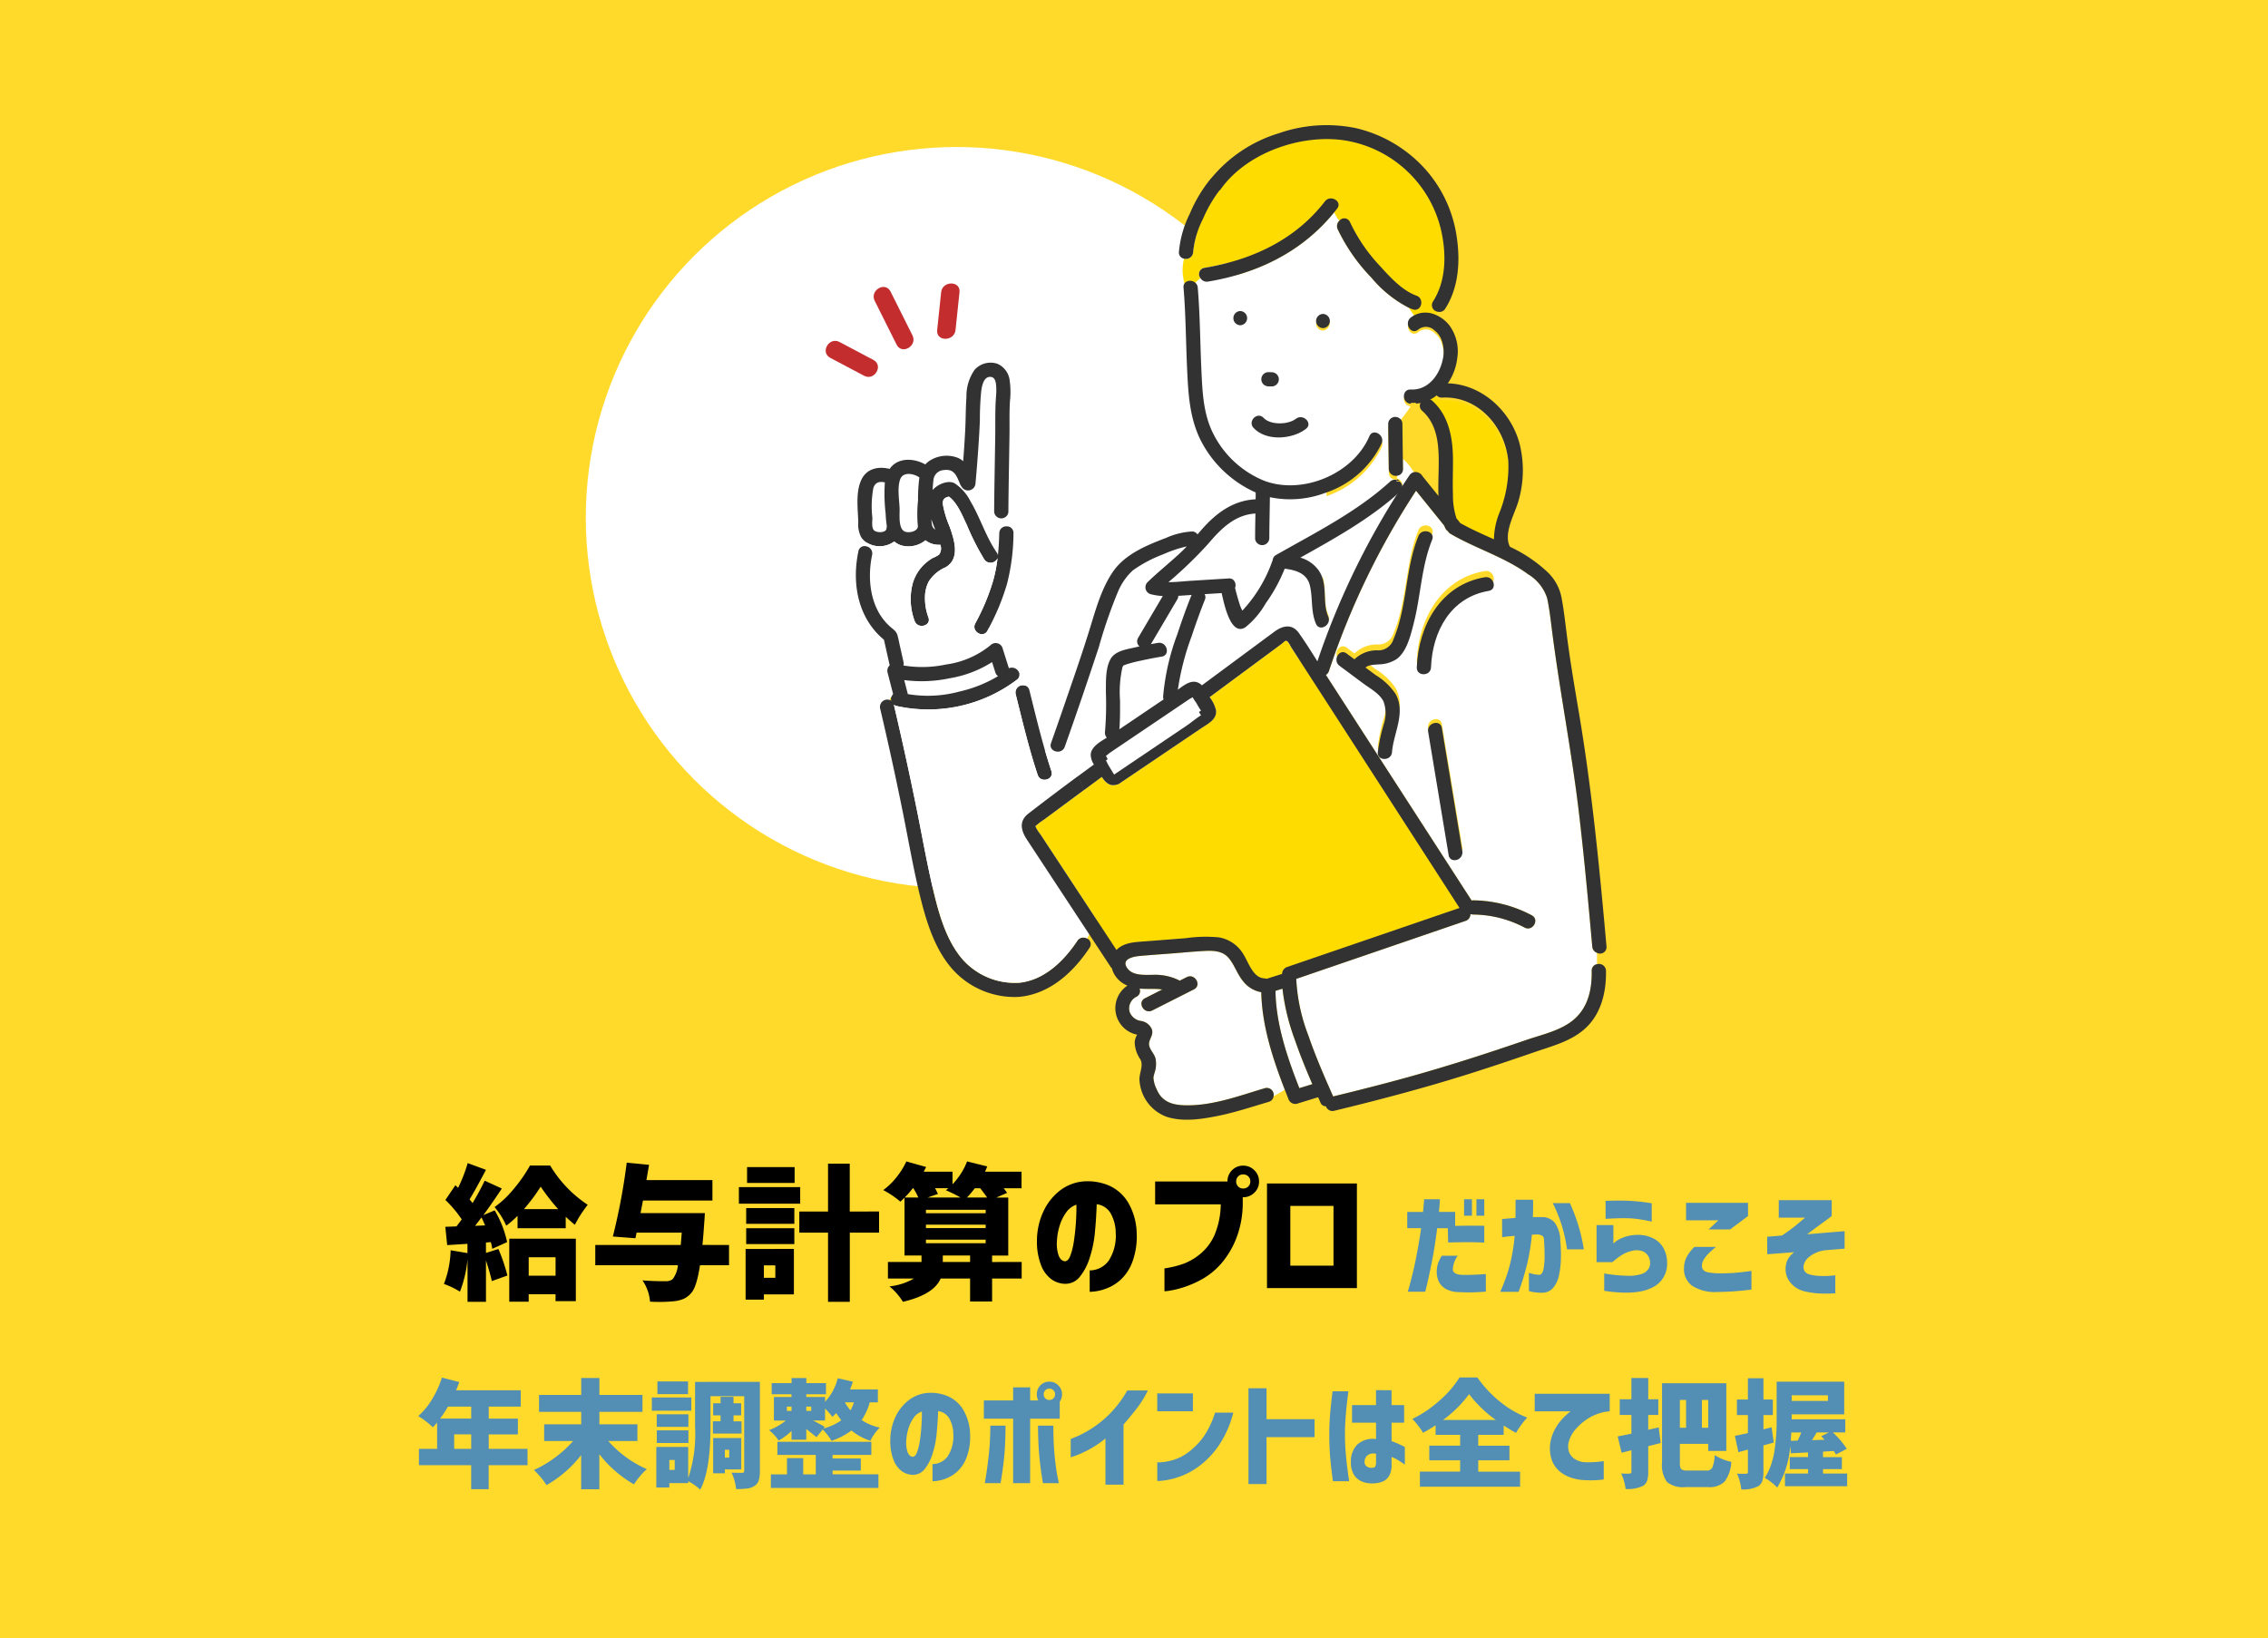 <svg xmlns="http://www.w3.org/2000/svg" width="310" height="224" viewBox="0 0 310 224">
  <g id="グループ_9389" data-name="グループ 9389" transform="translate(-4.5 -33.913)">
    <rect id="長方形_23155" data-name="長方形 23155" width="310" height="224" transform="translate(4.5 33.913)" fill="#ffda2b"/>
    <ellipse id="楕円形_11" data-name="楕円形 11" cx="50.673" cy="50.673" rx="50.673" ry="50.673" transform="translate(84.568 54.012)" fill="#fff"/>
    <g id="グループ_53" data-name="グループ 53" transform="translate(121.481 51.012)">
      <g id="グループ_51" data-name="グループ 51" transform="translate(0 21.655)">
        <path id="パス_448" data-name="パス 448" d="M310.475,590.03a.925.925,0,0,0,.449.658c-.18-.457-.367-.929-.528-1.4A4.757,4.757,0,0,0,310.475,590.03Z" transform="translate(-300.067 -557.033)" fill="#fff"/>
        <path id="パス_449" data-name="パス 449" d="M274.041,538.909a21.481,21.481,0,0,1,.188-3.19c-.79-.549-2.245-.815-2.628.261-.412,1.157-.127,2.741-.079,3.956.032.8-.2,2.647.626,3.14.521.311,1.893.067,1.873-.7,0,0,0-.007,0-.011A16.835,16.835,0,0,1,274.041,538.909Z" transform="translate(-265.538 -509.203)" fill="#fff"/>
        <path id="パス_450" data-name="パス 450" d="M241.359,549.105a23.029,23.029,0,0,1-.108-4.278c-.7-.151-1.316-.062-1.577.793a13.658,13.658,0,0,0-.133,4.031c.01.524-.165,1.482.314,1.8.409.275,1.6.3,1.628-.37a1.062,1.062,0,0,1,.041-.254A14.2,14.2,0,0,1,241.359,549.105Z" transform="translate(-237.285 -517.635)" fill="#fff"/>
        <path id="パス_451" data-name="パス 451" d="M320.215,438.3c.025-3.382.094-6.764.147-10.146.024-1.568-.015-3.146.054-4.712.029-.652.116-1.3.091-1.952-.021-.555-.043-1.5-.733-1.573-1-.109-1.223,1.241-1.327,1.96a38.531,38.531,0,0,0-.181,3.956c-.053,1.32-.133,2.639-.225,3.957q-.165,2.364-.38,4.724a1.015,1.015,0,0,1-1.9.4.977.977,0,0,1-.167-.265c-.486-1.114-.766-2.2-2.246-1.994a1.492,1.492,0,0,0-1.434,1.414c-.056.435-.087.875-.107,1.316.66-.78,2.092-1.4,2.992-.931a6.321,6.321,0,0,1,2.163,2.443c1.354,2.248,2.109,4.856,3.6,7.015a.935.935,0,0,1,.164.4c.109-1,.166-2.012.19-3.026a.946.946,0,0,1,1.015-.937c-.039-.438-.082-.874-.122-1.311A.978.978,0,0,1,320.215,438.3Z" transform="translate(-301.315 -407.141)" fill="#fff"/>
        <path id="パス_452" data-name="パス 452" d="M260.98,799.765a1.126,1.126,0,0,0-.3.492.832.832,0,0,1,.252.124A1.1,1.1,0,0,1,260.98,799.765Z" transform="translate(-256.066 -743.308)" fill="#ffdc00"/>
        <path id="パス_453" data-name="パス 453" d="M278.557,763.355a16.485,16.485,0,0,0,7.044-.346,18.012,18.012,0,0,0,5.286-2.107.944.944,0,0,1-.371-.514l-.443-1.407a15.542,15.542,0,0,1-5.771,2.205,18.549,18.549,0,0,1-6.239.253Z" transform="translate(-271.452 -707.213)" fill="#fff"/>
        <g id="グループ_9318" data-name="グループ 9318" transform="translate(-4.123 0)">
          <path id="パス_454" data-name="パス 454" d="M325.691,315.193q.272-2.584.544-5.168c.169-1.6-2.341-1.591-2.508,0l-.544,5.168C323.014,316.8,325.524,316.784,325.691,315.193Z" transform="translate(-307.944 -308.826)" fill="#c42d2d"/>
          <path id="パス_455" data-name="パス 455" d="M267.9,319.9c.722,1.444,2.886.175,2.166-1.266l-2.992-5.985c-.722-1.444-2.886-.175-2.166,1.266Z" transform="translate(-258.207 -311.538)" fill="#c42d2d"/>
          <path id="パス_456" data-name="パス 456" d="M221.2,364.008l4.624,2.448c1.426.755,2.695-1.409,1.266-2.166l-4.624-2.448C221.04,361.087,219.771,363.251,221.2,364.008Z" transform="translate(-220.573 -353.838)" fill="#c42d2d"/>
        </g>
        <path id="パス_457" data-name="パス 457" d="M243.806,426.323a.89.89,0,0,0-.928-.937c.071.79.129,1.586.129,2.411,0-.825-.058-1.621-.129-2.411a.946.946,0,0,0-1.015.937c-.024,1.014-.08,2.023-.19,3.026a.934.934,0,0,0-.164-.4c-1.495-2.159-2.25-4.767-3.6-7.015a6.321,6.321,0,0,0-2.163-2.443c-.9-.469-2.332.152-2.992.931.02-.441.05-.882.107-1.316a1.492,1.492,0,0,1,1.434-1.414c1.48-.21,1.76.88,2.246,1.994a.972.972,0,0,0,.167.265,1.015,1.015,0,0,0,1.9-.4q.219-2.359.38-4.724c.092-1.318.172-2.637.225-3.957a38.529,38.529,0,0,1,.181-3.956c.1-.719.324-2.069,1.327-1.96.69.075.712,1.018.733,1.573.025.655-.062,1.3-.091,1.952-.069,1.566-.03,3.144-.054,4.712-.052,3.382-.122,6.763-.147,10.146a.978.978,0,0,0,1.6.733c-.075-.817-.137-1.641-.137-2.5,0,.855.062,1.678.137,2.5a.9.9,0,0,0,.346-.733c.026-3.483.1-6.964.151-10.447.023-1.542-.034-3.1.066-4.643a11.3,11.3,0,0,0-.038-2.784,2.828,2.828,0,0,0-1.7-2.311,2.926,2.926,0,0,0-3.092.826,6.3,6.3,0,0,0-1.12,3.751c-.109,1.54-.09,3.091-.173,4.634q-.111,2.061-.274,4.12a2.506,2.506,0,0,0-.663-.438,4.274,4.274,0,0,0-3.81.3,2.918,2.918,0,0,0-.7.579c-1.554-.884-3.762-.994-4.867.592l-.009.015c-1.512-.377-3.124-.081-3.86,1.471-.81,1.706-.48,3.978-.428,5.825a3.791,3.791,0,0,0,.394,2.034,2.437,2.437,0,0,0,.757.742,4.953,4.953,0,0,1,.227-.776,4.953,4.953,0,0,0-.227.776,3.362,3.362,0,0,0,3.762-.153,2.709,2.709,0,0,0,1.274.61,3.685,3.685,0,0,0,3-.774,2.781,2.781,0,0,0,.444.294,3,3,0,0,0,1.583.318,1.412,1.412,0,0,1-.19,1.371,5.737,5.737,0,0,1-.909.473,6.829,6.829,0,0,0-.968.713,5.812,5.812,0,0,0-1.774,2.994,8.574,8.574,0,0,0,.334,4.889c.443,1.156,2.323.654,1.874-.517-.058-.15-.108-.3-.154-.458a7.494,7.494,0,0,1-.312-2.225,4.74,4.74,0,0,1,.509-2.2A5.01,5.01,0,0,1,234.49,431c2.1-1.186,1.2-3.851.563-5.636a13.253,13.253,0,0,1-.9-2.981c-.073-.722.266-.935.824-1.062,1.184.87,1.869,2.668,2.465,3.907a33.951,33.951,0,0,0,2.388,4.706,1.093,1.093,0,0,0,.132.157,1.053,1.053,0,0,0,1.663-.349,21.256,21.256,0,0,1-.569,2.959,29.862,29.862,0,0,1-2.48,5.956c-.578,1.107,1.1,2.09,1.678.981.063-.12.124-.242.187-.363a9.572,9.572,0,0,0-.35-1.18,9.572,9.572,0,0,1,.35,1.18,31.2,31.2,0,0,0,2.489-6.058A28.81,28.81,0,0,0,243.806,426.323Zm-17.349-.694c-.027.667-1.219.645-1.628.37-.479-.322-.3-1.28-.314-1.8a13.663,13.663,0,0,1,.133-4.031c.262-.854.875-.943,1.577-.793a23.034,23.034,0,0,0,.108,4.278,14.228,14.228,0,0,0,.166,1.726A1.061,1.061,0,0,0,226.457,425.629Zm4.3-3.744a16.837,16.837,0,0,0-.02,3.46s0,.007,0,.011c.02.762-1.353,1.006-1.873.7-.827-.493-.594-2.341-.626-3.14-.048-1.214-.333-2.8.079-3.956.383-1.076,1.838-.811,2.628-.261A21.487,21.487,0,0,0,230.761,421.885Zm1.906,3.291a4.755,4.755,0,0,1-.079-.745c.161.474.348.945.528,1.4A.925.925,0,0,1,232.667,425.176Z" transform="translate(-222.259 -392.178)" fill="#323232"/>
        <path id="パス_458" data-name="パス 458" d="M250,573.625a21.254,21.254,0,0,0,.569-2.959,1.053,1.053,0,0,1-1.663.349,1.094,1.094,0,0,1-.132-.157,33.944,33.944,0,0,1-2.388-4.706c-.6-1.239-1.282-3.037-2.465-3.907-.558.127-.9.34-.824,1.062a13.252,13.252,0,0,0,.9,2.981c.636,1.785,1.542,4.45-.563,5.636a5.01,5.01,0,0,0-2.277,1.94,4.739,4.739,0,0,0-.509,2.2,7.493,7.493,0,0,0,.312,2.225c.047.155.1.308.154.458.449,1.17-1.43,1.672-1.874.517a8.573,8.573,0,0,1-.334-4.889,5.812,5.812,0,0,1,1.774-2.994,6.839,6.839,0,0,1,.968-.713,5.743,5.743,0,0,0,.908-.473,1.412,1.412,0,0,0,.19-1.37,3,3,0,0,1-1.583-.318,2.778,2.778,0,0,1-.444-.294,3.685,3.685,0,0,1-3,.774,2.71,2.71,0,0,1-1.274-.61,3.362,3.362,0,0,1-3.762.153c-.037.167-.069.338-.1.511a1,1,0,0,1,.85,1.2c-.717,3.4-.235,7.478,2.541,9.86.453.388.785.588.938,1.156.117.434.2.883.3,1.321l.509,2.276a.992.992,0,0,1-.008.488,15.6,15.6,0,0,0,5.827-.136,12.167,12.167,0,0,0,6.1-2.656,1.032,1.032,0,0,1,.206-.151c-.175-.7-.283-1.444-.46-2.194-.062.121-.124.242-.187.363-.58,1.11-2.256.126-1.678-.981A29.861,29.861,0,0,0,250,573.625Z" transform="translate(-231.198 -533.102)" fill="#fff"/>
        <path id="パス_459" data-name="パス 459" d="M411.6,786.566a5.144,5.144,0,0,0,.5,2.005,5.144,5.144,0,0,1-.5-2.005,1,1,0,0,0-1.322,1.154c.926,3.69,1.8,7.428,3.01,11.038.394,1.18,2.271.674,1.874-.516-.315-.944-.607-1.9-.884-2.854-.326.606-.661,1.2-1.016,1.732.355-.533.69-1.127,1.016-1.732-.783-2.707-1.443-5.459-2.126-8.184A.862.862,0,0,0,411.6,786.566Z" transform="translate(-388.432 -731.579)" fill="#323232"/>
        <path id="パス_460" data-name="パス 460" d="M250.907,675.1c-1.806,2.72-4.448,5.345-7.851,5.735a9.521,9.521,0,0,1-8.3-3.763c-1.924-2.56-2.813-5.839-3.544-8.905-.845-3.539-1.468-7.131-2.189-10.7q-1.484-7.336-3.19-14.624l0-.006a1.009,1.009,0,0,0,.325.16,20.062,20.062,0,0,0,16.535-3.616.812.812,0,0,0,.3-.782,1.784,1.784,0,0,0-.643-.254,1.784,1.784,0,0,1,.643.254,1.056,1.056,0,0,0-1.439-.748l-.862-2.741a.983.983,0,0,0-1.418-.58,7.107,7.107,0,0,0,.356,1.094,7.107,7.107,0,0,1-.356-1.094,1.027,1.027,0,0,0-.206.151,12.166,12.166,0,0,1-6.1,2.656,15.6,15.6,0,0,1-5.827.136.993.993,0,0,0,.008-.488l-.509-2.276c-.1-.439-.179-.887-.3-1.322-.153-.568-.485-.768-.938-1.156-2.776-2.382-3.258-6.463-2.541-9.86a1,1,0,0,0-.85-1.2,10.623,10.623,0,0,1-.451,2.016,10.623,10.623,0,0,0,.451-2.016.84.84,0,0,0-1.023.682c-.935,4.43-.063,9.155,3.491,12.1l.783,3.5a1,1,0,0,0-.293.973l.76,2.948a1.05,1.05,0,0,0-.185.314,1.1,1.1,0,0,1,.485-.242.591.591,0,0,0-.535.858.829.829,0,0,0-.252-.124c-.068.2-.113.411-.185.626.072-.215.117-.43.185-.626a1.007,1.007,0,0,0-1.286,1.171q1.674,7.1,3.116,14.257c.8,3.965,1.474,7.972,2.468,11.9.828,3.265,1.924,6.686,4.134,9.3a11.4,11.4,0,0,0,9.253,3.975c4.2-.377,7.416-3.341,9.652-6.71a.86.86,0,0,0-.342-1.283q-.465.918-.948,1.829.483-.911.948-1.829A.981.981,0,0,0,250.907,675.1Zm-17.42-35.884a15.541,15.541,0,0,0,5.771-2.205l.443,1.407a.943.943,0,0,0,.371.514,18.018,18.018,0,0,1-5.286,2.108,16.489,16.489,0,0,1-7.044.346l-.494-1.917A18.546,18.546,0,0,0,233.488,639.217Z" transform="translate(-220.637 -585.244)" fill="#323232"/>
      </g>
      <g id="グループ_52" data-name="グループ 52" transform="translate(5.198 0)">
        <path id="パス_461" data-name="パス 461" d="M305.7,611.109a17.155,17.155,0,0,0-3.1,1.049,18.326,18.326,0,0,0-4.166,2.2,8.344,8.344,0,0,0-2.076,3.014,65.718,65.718,0,0,0-2.578,7.485q-1.741,5.266-3.561,10.506-.177.047-.353.1c-1.349.45-2.351,2.634-3.453,4.68.277.958.569,1.911.884,2.854.4,1.191-1.48,1.7-1.874.516-1.205-3.61-2.085-7.348-3.01-11.038a1,1,0,0,1,1.322-1.154,2.193,2.193,0,0,0-.8-1.627.812.812,0,0,1-.3.782,20.063,20.063,0,0,1-16.536,3.616,1.008,1.008,0,0,1-.325-.16l0,.006q1.717,7.285,3.19,14.624c.721,3.565,1.345,7.158,2.189,10.7.732,3.066,1.621,6.345,3.544,8.905a9.521,9.521,0,0,0,8.3,3.763c3.4-.391,6.046-3.015,7.851-5.735a.981.981,0,0,1,1.336-.3c4.551-8.981,7.849-18.44,11.487-27.9a1.224,1.224,0,0,0-.583-1.554,41.364,41.364,0,0,0-8.327-1.476c0-.914-.032-1.829-.021-2.73.018-1.429-.084-3.26.643-4.553.621-1.106,2.151-1.313,3.279-1.572.379-.087.76-.168,1.141-.246a1.063,1.063,0,0,1-.249-.96.918.918,0,0,1-.388-1.313l3.363-5.708a8.4,8.4,0,0,1-1.666-.254.98.98,0,0,1-.429-1.624c1.4-1.366,2.935-2.586,4.371-3.915.346-.32.675-.652,1-.99Z" transform="translate(-265.77 -554.675)" fill="#fff"/>
        <path id="パス_462" data-name="パス 462" d="M674.444,692.935l.013-.01C674.447,692.927,674.441,692.93,674.444,692.935Z" transform="translate(-627.447 -626.232)" fill="#ffd075"/>
        <path id="パス_463" data-name="パス 463" d="M681.947,693.88s-.009-.009-.026-.015C681.932,693.889,681.944,693.882,681.947,693.88Z" transform="translate(-634.064 -627.065)" fill="#ffd075"/>
        <path id="パス_464" data-name="パス 464" d="M724.348,1160.3c-.868-2.012-1.7-4.042-2.409-6.115a29.792,29.792,0,0,1-1.674-6.935l-.955.3c.065,4.409,1.5,8.754,3.09,12.857a2.394,2.394,0,0,1,.638.073,2.394,2.394,0,0,0-.638-.073q.085.22.171.44Z" transform="translate(-667.154 -1029.176)" fill="#fff"/>
        <path id="パス_465" data-name="パス 465" d="M471.282,738.117l-2.3-3.562c-.2-.31-.481-1-.777-.945-.174.031-.456.338-.594.44l-1.261.933-4.127,3.054-4.431,3.279a4.548,4.548,0,0,1,.879,1.808c.137,1.263-1.148,1.854-2.029,2.449l-4.306,2.909-6.865,4.638a.929.929,0,0,1-.424.162c-.937.273-1.523-.348-1.992-1.062l-2.485,1.839c.013.042.028.084.04.126-.012-.043-.027-.084-.04-.126l-1.785,1.321-3.646,2.7a9.58,9.58,0,0,0-.933.69c-.25.239-.257.069-.141.374a5.461,5.461,0,0,0,.6.917l1.426,2.169,4.062,6.177,4.918,7.478c.023-.024.045-.049.069-.073,1.006-.978,2.545-1,3.854-1.107l5.565-.435a19.063,19.063,0,0,1,4.518-.108,4.83,4.83,0,0,1,3.39,2.393c.675,1.082,1.277,3.131,2.8,3.209a1.047,1.047,0,0,1,.316.064l2.124-.671c0-.006,0-.011,0-.017a1.009,1.009,0,0,1,.713-.937q11.769-4.03,23.536-8.064l-13.086-20.262Z" transform="translate(-414.648 -663.103)" fill="#ffdc00"/>
        <path id="パス_466" data-name="パス 466" d="M603.954,575.333c0-1.128.024-2.257.045-3.385-2.81.154-4.737,2.105-6.453,4.133a56.706,56.706,0,0,1-5.438,5.25c1.024.005,2.063-.124,3.062-.186l5.175-.323a.875.875,0,0,1,.568.144,48.135,48.135,0,0,1,3.056-5.452A1.077,1.077,0,0,1,603.954,575.333Z" transform="translate(-554.58 -519.043)" fill="#fff"/>
        <path id="パス_467" data-name="パス 467" d="M655.511,226.846a2.978,2.978,0,0,0-.867-1.074,1.666,1.666,0,0,0-2.245-.083c-.993.761-1.96-.928-.981-1.678a3.309,3.309,0,0,1,.655-.393,14.041,14.041,0,0,1-.906-1.274,16.4,16.4,0,0,1-5.116-4.106,24.872,24.872,0,0,1-4.633-6.645,1.023,1.023,0,0,1,.247-1.18,4.172,4.172,0,0,1-.709-1.154c-4.367,5.391-10.446,8.356-17.255,9.489a1,1,0,0,1-1.031-.458,4.3,4.3,0,0,0-.984.946.971.971,0,0,1,.607.839c.316,3.751.319,7.521.5,11.279.139,2.964.253,6.022,1.634,8.716a13.45,13.45,0,0,0,6.979,6.423c5.236,1.959,12.156-.958,14.348-6.1.49-1.148,2.163-.157,1.678.981a13.069,13.069,0,0,1-7.755,6.782,13.57,13.57,0,0,1-7.523.574c-.017,1.873-.073,3.746-.077,5.62a.976.976,0,0,1-1.927.181,48.119,48.119,0,0,0-3.056,5.452,1,1,0,0,1,.3,1.149c.2.787.415,1.571.663,2.344.074.231.211.5.33.772a19.42,19.42,0,0,0,4.123-6.844c.01-.032.022-.062.034-.092a.875.875,0,0,1,.472-.69c5.329-3.029,11-5.867,15.564-10.017a.932.932,0,0,1,.929-.219c.021-.188.049-.379.077-.572a.959.959,0,0,1-1.179-.922q-.051-3.078-.082-6.156a.966.966,0,0,1,1.475-.81,19.1,19.1,0,0,0,1.585-2.13c-1.222-.089-1.217-2,.024-1.941,2.308.119,3.859-1.881,4.339-3.96A4.675,4.675,0,0,0,655.511,226.846Zm-24.247,5a1,1,0,0,1,.687-.285l.452.009a1.027,1.027,0,0,1,.687.285.972.972,0,0,1,0,1.374,1,1,0,0,1-.687.285l-.452-.009a1.026,1.026,0,0,1-.687-.285.971.971,0,0,1,0-1.374Zm-3.164-6.8a.972.972,0,0,1,0-1.943A.972.972,0,0,1,628.1,225.044Zm8.984,14.345c-1.872,1.451-5.431,1.736-7.166-.121-.854-.913.518-2.29,1.374-1.374.947,1.013,3.362.939,4.418.121C636.687,237.258,638.071,238.624,637.084,239.388Zm2.322-13.945a.972.972,0,0,1,0-1.943A.972.972,0,0,1,639.406,225.443Z" transform="translate(-580.756 -197.352)" fill="#fff"/>
        <path id="パス_468" data-name="パス 468" d="M543.076,668.083c-.446.028-.894.062-1.342.09a.954.954,0,0,1-.141.492l-3.669,6.226a.919.919,0,0,1-1.29.333,1.063,1.063,0,0,0,.249.96q1.025-.21,2.056-.385c1.225-.207,1.747,1.666.516,1.874q-1.454.246-2.9.563a18.914,18.914,0,0,0-1.938.5c-.092.031-.316.116-.4.148a2.142,2.142,0,0,0-.131.239,15.334,15.334,0,0,0-.329,4.556c0,1.312.017,2.625-.095,3.932l6.044-4.084a.966.966,0,0,1-.063-.4,32.222,32.222,0,0,1,1.954-8.546c.578-1.757,1.2-3.5,1.889-5.22a1.024,1.024,0,0,1,1.045-.645,4.934,4.934,0,0,1,.494-.756Z" transform="translate(-502.856 -604.236)" fill="#fff"/>
        <path id="パス_469" data-name="パス 469" d="M633.95,509c.006.389.011.778.017,1.167a.879.879,0,0,1-.765.922c-.028.193-.056.384-.077.572a1.1,1.1,0,0,1,.379.21.879.879,0,0,1,.066,1.383c-4.039,3.669-8.875,6.355-13.634,9.015a4.654,4.654,0,0,1,2.529,1.781c1.3,1.91.421,4.276,1.288,6.286.491,1.137-1.184,2.126-1.678.981-.74-1.716-.412-3.478-.836-5.243-.4-1.673-1.938-2.1-3.444-2.293a21.722,21.722,0,0,1-2.588,4.728,11.446,11.446,0,0,1-2.79,3.29c-2,1.243-2.883-3.136-3.235-4.681l-2.634.164a4.933,4.933,0,0,0-.494.756.838.838,0,0,1,.829,1.162c-.66,1.644-1.257,3.316-1.815,5a35.535,35.535,0,0,0-1.888,7.323c.706-.524,1.569-1.22,2.418-1.074a1.559,1.559,0,0,1,.864.475l6.758-5,3.163-2.341c1.089-.806,2.388-1.156,3.348.2.886,1.249,1.707,2.554,2.524,3.858a105.68,105.68,0,0,1,12.592-25.45,1.069,1.069,0,0,1,.166-.186.976.976,0,0,1,.92-.211A7.739,7.739,0,0,0,633.95,509Z" transform="translate(-564.377 -463.372)" fill="#fff"/>
        <path id="パス_470" data-name="パス 470" d="M784.448,617.535c-.551-6.19-1.117-12.38-1.852-18.55-.984-8.258-2.6-16.407-3.65-24.652-.189-1.483-.351-2.986-.669-4.448a5.954,5.954,0,0,0-2.568-3.234c-3.25-2.381-7.174-3.525-10.626-5.539a.947.947,0,0,1-.368-.369.9.9,0,0,1-.338-.38c-.066-.13-.126-.263-.183-.4l-3.835-4.755a105.466,105.466,0,0,0-11.9,24.648.957.957,0,0,1-.419.533c.087.135.172.271.259.406l8.175,12.658,9.792,15.162c-.262-1.139-.564-2.277-.765-3.416a.772.772,0,0,1-.684-.694l-.357-2.149-2.441-14.7c-.2-1.225,1.669-1.747,1.874-.516l.357,2.149,2.441,14.7a1.066,1.066,0,0,1-1.19,1.211c.2,1.139.5,2.277.765,3.416l1.69,2.616a1.06,1.06,0,0,1,.241-.024,17.437,17.437,0,0,1,7.981,2.046c1.107.586.124,2.263-.981,1.678a15.275,15.275,0,0,0-7-1.781,1.017,1.017,0,0,1-.337-.06c-.022.01-.044.019-.066.028a.956.956,0,0,1-.667.9q-11.569,3.968-23.141,7.929a24.8,24.8,0,0,0,1.665,7.76c.955,2.783,2.126,5.483,3.318,8.171a1.091,1.091,0,0,1,.051.142c3.405-.826,6.8-1.685,10.18-2.619,5.464-1.513,10.856-3.255,16.216-5.1,2.215-.761,4.867-1.3,6.656-2.921,1.86-1.682,2.346-4.116,2.3-6.532a.874.874,0,0,1,.721-.913V618.39A.98.98,0,0,1,784.448,617.535Zm-29.59-37.912a8.636,8.636,0,0,1,2.735,2.608c1.39,2.6-.3,5.286-.513,7.921-.1,1.24-2.042,1.247-1.943,0a23.228,23.228,0,0,1,.8-3.765,4.727,4.727,0,0,0-.023-3.175c-.54-1.077-1.868-1.785-2.8-2.48l-3.214-2.389c-.993-.738-.023-2.424.981-1.678l1.065.792a4.428,4.428,0,0,1,3.123-1.228,2.151,2.151,0,0,0,2.191-1.456,18.405,18.405,0,0,0,.918-2.774c.972-3.8,1.031-7.726,2.512-11.4.463-1.147,2.341-.643,1.874.517-1.481,3.674-1.54,7.6-2.512,11.4-.408,1.595-.928,3.87-2.327,4.9a4.561,4.561,0,0,1-2.344.726c-.489.049-1.479.024-1.916.441Zm15.434-11.557c-5.191.875-7.694,5.529-7.884,10.457-.048,1.248-1.991,1.25-1.943,0,.221-5.717,3.264-11.311,9.311-12.33C771,565.985,771.522,567.858,770.292,568.065Z" transform="translate(-688.991 -505.22)" fill="#fff"/>
        <path id="パス_471" data-name="パス 471" d="M556.968,1106.288c-.746-.941-1.107-2.137-1.876-3.054-.861-1.025-2.168-1.043-3.4-.974-1.438.08-2.874.22-4.31.332-1.484.116-2.97.213-4.452.348-.949.087-2.632.443-1.675,1.719.751,1,2.321.858,3.428.863a7.336,7.336,0,0,1,3.591.734,1.064,1.064,0,0,1,.106.066l.966-.489c1.114-.564,2.1,1.113.981,1.678l-5.7,2.883c-1.114.564-2.1-1.113-.981-1.678l2.355-1.192c-1.01-.153-2.091-.028-3.1-.125a.876.876,0,0,1-.416,1.111,1.785,1.785,0,0,0-.961,2.04,1.938,1.938,0,0,0,1.571,1.277,1.9,1.9,0,0,1,1.481,1.137c.295.846-.5,1.417-.372,2.181.115.668.728,1.182.885,1.852a3.933,3.933,0,0,1-.056,1.636,8.344,8.344,0,0,0-.243.9,3.991,3.991,0,0,0,.435,1.6c.668,1.648,2,2.151,3.713,2.214,3.8.14,7.5-1.276,11.088-2.335a.949.949,0,0,1,1.189,1.1,15.288,15.288,0,0,0,1.529-.9c-1.648-4.25-3.116-8.75-3.21-13.322A4.057,4.057,0,0,1,556.968,1106.288Z" transform="translate(-509.319 -989.34)" fill="#fff"/>
        <path id="パス_472" data-name="パス 472" d="M899.2,442.283c-.412-4.67-4.118-8.982-9.065-8.694a.912.912,0,0,1-.859-1.321c-.059-.031-.116-.063-.172-.1a5.294,5.294,0,0,1-2.483.892,7.535,7.535,0,0,0,.91.891.973.973,0,0,1,1.251.051c2.246,1.976,2.816,5.015,2.847,7.873.018,1.665-.06,3.325,0,4.99a9.964,9.964,0,0,0,.478,3.213l.388.481a1.079,1.079,0,0,1,.1.156c1.482.836,3.063,1.529,4.634,2.24a10.3,10.3,0,0,1,.675-3.445A16.924,16.924,0,0,0,899.2,442.283Z" transform="translate(-815.222 -395.975)" fill="#ffdc00"/>
        <path id="パス_473" data-name="パス 473" d="M610.485,142.332a4.3,4.3,0,0,1,.984-.946.866.866,0,0,1,.515-1.416c6.46-1.075,12.41-3.8,16.483-9.088.753-.978,2.44-.009,1.678.981q-.192.249-.389.491a4.172,4.172,0,0,0,.709,1.154.843.843,0,0,1,1.431.2,23,23,0,0,0,4.144,6.05c1.344,1.48,3,3.318,4.944,4.009,1.172.417.664,2.294-.516,1.874-.169-.06-.336-.128-.5-.2a14.052,14.052,0,0,0,.906,1.274,3.347,3.347,0,0,1,2.562-.042c.145-.237.29-.473.434-.71a.914.914,0,0,1-.632-1.4c1.837-2.848,1.835-6.585,1.1-9.789a16.148,16.148,0,0,0-13.217-12.241c-5.931-.889-13.348,1.695-16.886,6.668a1.062,1.062,0,0,1-.227.235,18.48,18.48,0,0,0-2.205,3.836,12.532,12.532,0,0,0-1.344,4.527.985.985,0,0,1-1.248.91,6.592,6.592,0,0,0,.191,3.756A1.049,1.049,0,0,1,610.485,142.332Z" transform="translate(-569.556 -120.447)" fill="#ffdc00"/>
        <path id="パス_474" data-name="パス 474" d="M879.907,435.6l.024,0a5.316,5.316,0,0,0,.748-.016,4.445,4.445,0,0,1-.4-.563Q880.092,435.319,879.907,435.6Z" transform="translate(-809.282 -397.626)" fill="#323232"/>
        <path id="パス_475" data-name="パス 475" d="M878.273,333.588a4.756,4.756,0,0,0-2.126-1.615,13.147,13.147,0,0,0-.9,1.661,13.147,13.147,0,0,1,.9-1.661,3.347,3.347,0,0,0-2.562.042c.108.148.212.3.3.454-.093-.156-.2-.306-.3-.454a3.3,3.3,0,0,0-.655.393c-.979.75-.012,2.438.981,1.678a1.666,1.666,0,0,1,2.246.083,2.979,2.979,0,0,1,.866,1.074,4.675,4.675,0,0,1,.233,3.052c-.48,2.079-2.032,4.079-4.339,3.96-1.241-.064-1.245,1.852-.024,1.941q.185-.284.369-.577c-.052-.086-.1-.174-.148-.267.046.093.1.181.148.267l.046-.073-.046.073a4.44,4.44,0,0,0,.4.563,5.294,5.294,0,0,0,2.483-.891,3.425,3.425,0,0,1-.7-.522,3.425,3.425,0,0,0,.7.522,7.641,7.641,0,0,0,3.121-5.27A6.045,6.045,0,0,0,878.273,333.588Z" transform="translate(-802.267 -306.1)" fill="#323232"/>
        <path id="パス_476" data-name="パス 476" d="M854.776,457.582a12.62,12.62,0,0,1-1.3,1.3,12.62,12.62,0,0,0,1.3-1.3.966.966,0,0,0-1.475.81q.034,3.078.082,6.156a.959.959,0,0,0,1.178.922,5.849,5.849,0,0,0,.077-1.924,5.849,5.849,0,0,1-.077,1.924.879.879,0,0,0,.765-.922c-.006-.389-.011-.778-.017-1.167q-.136-.114-.282-.224.146.11.282.224-.037-2.495-.065-4.989A.893.893,0,0,0,854.776,457.582Z" transform="translate(-785.736 -417.535)" fill="#323232"/>
        <path id="パス_477" data-name="パス 477" d="M768.552,335.04a.972.972,0,0,0,0-1.943A.972.972,0,0,0,768.552,335.04Z" transform="translate(-709.902 -307.276)" fill="#323232"/>
        <path id="パス_478" data-name="パス 478" d="M670.237,331.567a.972.972,0,0,0,0-1.943A.972.972,0,0,0,670.237,331.567Z" transform="translate(-622.893 -304.198)" fill="#323232"/>
        <path id="パス_479" data-name="パス 479" d="M703.919,405.139a.972.972,0,0,0,.972-.971.982.982,0,0,0-.285-.687,1.027,1.027,0,0,0-.687-.285l-.452-.009a.972.972,0,0,0-.971.972.982.982,0,0,0,.285.687,1.026,1.026,0,0,0,.687.285Z" transform="translate(-652.272 -369.407)" fill="#323232"/>
        <path id="パス_480" data-name="パス 480" d="M863.813,532.341a1.1,1.1,0,0,0-.379-.21c-.008.075-.015.148-.021.221Z" transform="translate(-794.685 -483.701)" fill="#323232"/>
        <path id="パス_481" data-name="パス 481" d="M499.739,322.683l-.4.011c-.011.133-.02.264-.02.391,0-.127.008-.258.02-.391l-.214,0,.214,0c.006-.073.012-.147.021-.221a.932.932,0,0,0-.929.219c-4.568,4.151-10.236,6.989-15.564,10.017a.875.875,0,0,0-.472.69c-.012.029-.024.06-.034.092a19.423,19.423,0,0,1-4.123,6.844c-.119-.27-.256-.541-.33-.772-.247-.773-.466-1.556-.663-2.344a1,1,0,0,0-.3-1.149,8.833,8.833,0,0,0-.553,2.172,8.833,8.833,0,0,1,.553-2.172.877.877,0,0,0-.568-.144l-5.175.323c-1,.062-2.038.191-3.062.186a56.726,56.726,0,0,0,5.438-5.249c1.716-2.028,3.643-3.98,6.453-4.133-.021,1.128-.043,2.256-.045,3.385a1.09,1.09,0,0,0,.016.181c.166-.3.325-.611.472-.926-.147.315-.306.622-.472.926a.977.977,0,0,0,1.927-.181c0-1.874.06-3.746.077-5.62a13.571,13.571,0,0,0,7.523-.574,13.068,13.068,0,0,0,7.755-6.782c.485-1.137-1.188-2.129-1.678-.981-2.192,5.14-9.111,8.056-14.348,6.1a13.45,13.45,0,0,1-6.979-6.423c-1.381-2.695-1.495-5.752-1.634-8.716-.177-3.758-.18-7.528-.5-11.279a.971.971,0,0,0-.607-.84,2.7,2.7,0,0,0-.589,1.923,2.7,2.7,0,0,1,.589-1.923,1.049,1.049,0,0,0-1.087.136,3.758,3.758,0,0,0,.5.816,3.758,3.758,0,0,1-.5-.816.815.815,0,0,0-.249.7c.312,3.7.319,7.424.49,11.134.153,3.327.329,6.681,1.843,9.714a15.474,15.474,0,0,0,7.531,7.165c0,.311,0,.622-.008.933-3.1.153-5.441,1.918-7.41,4.183l-.536.619a.891.891,0,0,0-.77-.4,10.237,10.237,0,0,0-3.537.88c-2.663,1.018-5.619,2.222-7.27,4.653-1.553,2.286-2.315,5.07-3.118,7.682-1.051,3.421-2.24,6.8-3.4,10.187q-.95,2.763-1.923,5.518c-.307.862.611,1.365,1.292,1.117-.115-.295-.219-.6-.308-.9.088.308.193.608.308.9a.956.956,0,0,0,.582-.6c1.61-4.523,3.152-9.071,4.66-13.629a65.73,65.73,0,0,1,2.578-7.485,8.344,8.344,0,0,1,2.076-3.014,18.321,18.321,0,0,1,4.166-2.2,17.155,17.155,0,0,1,3.1-1.049l.095-.019c-.321.339-.651.67-1,.99-1.436,1.329-2.969,2.549-4.372,3.915a.98.98,0,0,0,.429,1.624,8.4,8.4,0,0,0,1.666.254L464,344.044a.918.918,0,0,0,.388,1.313,2.27,2.27,0,0,0-.044-1.286,2.27,2.27,0,0,1,.044,1.286.919.919,0,0,0,1.29-.332l3.669-6.227a.953.953,0,0,0,.141-.493c.448-.028.9-.062,1.342-.09l1.95-.122a3.916,3.916,0,0,1,.891-.824v0a3.916,3.916,0,0,0-.891.824l2.634-.164c.352,1.545,1.233,5.925,3.235,4.681a11.447,11.447,0,0,0,2.791-3.29,21.726,21.726,0,0,0,2.588-4.728c1.507.19,3.042.62,3.444,2.293.424,1.765.1,3.527.836,5.243.494,1.145,2.168.157,1.678-.981-.867-2.01.012-4.376-1.288-6.286a4.654,4.654,0,0,0-2.529-1.781c4.759-2.66,9.6-5.345,13.634-9.015A.879.879,0,0,0,499.739,322.683Zm-26.067,7.009c-.777.583-1.554.777-2.137.389C472.118,330.469,472.9,330.275,473.672,329.692Zm3.937,11.282s0-.008.013-.01Zm.859.1c.018.006.028.011.026.015S478.48,341.1,478.468,341.072Z" transform="translate(-430.612 -273.942)" fill="#323232"/>
        <path id="パス_482" data-name="パス 482" d="M496.393,506.884v0a.873.873,0,0,0-.721.913c.042,2.416-.444,4.85-2.3,6.532-1.789,1.618-4.442,2.16-6.656,2.921-5.361,1.842-10.752,3.585-16.216,5.1-3.377.935-6.774,1.794-10.18,2.619a1.094,1.094,0,0,0-.051-.142c-1.191-2.689-2.363-5.388-3.318-8.171a24.8,24.8,0,0,1-1.665-7.76q11.571-3.962,23.141-7.929a.956.956,0,0,0,.667-.9c.023-.008.045-.018.066-.028a1.022,1.022,0,0,0,.337.06,15.274,15.274,0,0,1,7,1.781c1.1.585,2.087-1.092.981-1.678a17.438,17.438,0,0,0-7.981-2.046,1.06,1.06,0,0,0-.241.024l-1.689-2.616c.144.624.275,1.247.371,1.87-.1-.623-.228-1.247-.371-1.87L467.771,480.4,459.6,467.738c-.087-.135-.173-.271-.259-.406a.956.956,0,0,0,.419-.533,105.458,105.458,0,0,1,11.9-24.648l3.835,4.755c.057.134.118.267.183.4a.906.906,0,0,0,.338.38.948.948,0,0,0,.368.369c3.453,2.014,7.376,3.158,10.626,5.539a5.953,5.953,0,0,1,2.567,3.234c.318,1.462.48,2.965.669,4.448,1.049,8.245,2.665,16.394,3.649,24.652.735,6.171,1.3,12.361,1.852,18.551a.981.981,0,0,0,.648.855v0a.886.886,0,0,0,1.3-.855c-.951-10.683-1.983-21.361-3.766-31.942-.619-3.671-1.22-7.163-1.681-10.83-.21-1.673-.4-3.358-.718-5.015a6.525,6.525,0,0,0-2.018-3.526,19.491,19.491,0,0,0-5.011-3.345c-.952-1.815.651-4.486,1.142-6.213a14.945,14.945,0,0,0,.138-8c-1.292-4.646-5.6-8.414-10.575-8.125a.946.946,0,0,0-.859.622,6.685,6.685,0,0,0,1.457.548,6.685,6.685,0,0,1-1.457-.548.912.912,0,0,0,.859,1.321c4.946-.288,8.653,4.024,9.065,8.694a16.924,16.924,0,0,1-1.29,7.23,10.3,10.3,0,0,0-.675,3.445c-1.572-.711-3.152-1.4-4.634-2.24a1.086,1.086,0,0,0-.1-.156l-.388-.481a9.964,9.964,0,0,1-.478-3.213c-.061-1.665.016-3.325,0-4.99-.03-2.857-.6-5.9-2.847-7.873a.973.973,0,0,0-1.251-.051,10.242,10.242,0,0,1,1.843,1.777,10.242,10.242,0,0,0-1.843-1.777.876.876,0,0,0-.123,1.425c2.4,2.114,2.315,5.485,2.256,8.422-.021,1.034-.059,2.135-.015,3.232l-2.195-2.721a1.068,1.068,0,0,0-.675-.517c.22.467.428.954.652,1.458-.224-.5-.432-.991-.652-1.458a.976.976,0,0,0-.92.211,1.887,1.887,0,0,1,.795.469,1.887,1.887,0,0,0-.795-.469,1.07,1.07,0,0,0-.166.186,105.679,105.679,0,0,0-12.592,25.45c-.816-1.3-1.638-2.609-2.523-3.858-.96-1.354-2.259-1-3.348-.2l-3.163,2.341-6.758,5a1.558,1.558,0,0,0-.865-.475c-.848-.146-1.712.55-2.418,1.074a35.515,35.515,0,0,1,1.888-7.323c.558-1.681,1.155-3.353,1.815-5a.838.838,0,0,0-.829-1.162c-.578,1.08-.838,2.355-1.335,3.472.5-1.117.757-2.392,1.335-3.472a1.024,1.024,0,0,0-1.045.645c-.689,1.716-1.311,3.463-1.889,5.22a32.217,32.217,0,0,0-1.954,8.546.965.965,0,0,0,.063.4l-6.044,4.083c.112-1.306.093-2.62.095-3.932a15.334,15.334,0,0,1,.329-4.556,2.131,2.131,0,0,1,.131-.239c.088-.032.313-.118.4-.148a18.925,18.925,0,0,1,1.938-.5q1.44-.319,2.9-.563c1.23-.208.709-2.081-.516-1.874q-1.031.174-2.056.385a.991.991,0,0,0,.1.085.991.991,0,0,1-.1-.085c-.381.078-.762.159-1.141.246-1.128.259-2.657.466-3.279,1.572-.727,1.293-.625,3.124-.643,4.553a44.65,44.65,0,0,1-.12,5.375,1.017,1.017,0,0,0,.246.826c-.921.564-2.171,1.267-2.2,2.353a2.6,2.6,0,0,0,.437,1.319q-1.094.8-2.185,1.607a12.5,12.5,0,0,1,.778,1.927l2.485-1.839c.47.714,1.055,1.335,1.992,1.062a.928.928,0,0,0,.424-.162l6.865-4.638,4.306-2.909c.881-.6,2.166-1.186,2.029-2.449a4.55,4.55,0,0,0-.879-1.809l4.431-3.279,4.127-3.054,1.261-.933c.138-.1.42-.409.594-.44.3-.053.577.635.777.945l2.3,3.562,7.593,11.757L477.6,499.195q-11.767,4.035-23.536,8.064a1.009,1.009,0,0,0-.713.937c0,.006,0,.011,0,.017l-2.124.671a1.051,1.051,0,0,0-.316-.064c-1.524-.078-2.126-2.127-2.8-3.209a4.83,4.83,0,0,0-3.39-2.393,19.057,19.057,0,0,0-4.518.108l-5.565.435c-1.309.1-2.848.129-3.854,1.107-.024.024-.046.049-.069.073l-4.918-7.478-4.062-6.177-1.426-2.169a5.463,5.463,0,0,1-.6-.917c-.115-.3-.109-.135.141-.374a9.547,9.547,0,0,1,.933-.69l3.646-2.7,1.785-1.321a12.5,12.5,0,0,0-.778-1.927q-3.406,2.515-6.755,5.1c-1.371,1.064-.989,2.378-.191,3.591l3.227,4.907,7.67,11.663.516.785a1.054,1.054,0,0,0,.186.214,3.082,3.082,0,0,0,.249.672,3.625,3.625,0,0,0,1.873,1.693,3.7,3.7,0,0,0,1.093,6.656c.079.022.161.04.244.057l-.027.035a2.13,2.13,0,0,0-.316,1.052,4.342,4.342,0,0,0,.778,2.288c.487.923-.262,2-.11,3.013a5.682,5.682,0,0,0,3.708,4.839c2.216.719,4.759.325,6.986-.124,2.362-.476,4.641-1.237,6.948-1.919a.9.9,0,0,0,.673-.773,2.406,2.406,0,0,1-2.035.082,2.406,2.406,0,0,0,2.035-.082.949.949,0,0,0-1.189-1.1c-3.586,1.059-7.292,2.475-11.088,2.335-1.712-.063-3.045-.565-3.713-2.214a4,4,0,0,1-.435-1.605,8.36,8.36,0,0,1,.243-.9,3.934,3.934,0,0,0,.056-1.636c-.157-.671-.77-1.185-.885-1.853-.131-.764.666-1.334.372-2.181a1.9,1.9,0,0,0-1.481-1.137,1.939,1.939,0,0,1-1.571-1.277,1.785,1.785,0,0,1,.961-2.039.875.875,0,0,0,.415-1.111c1.012.1,2.092-.028,3.1.125l-2.355,1.192c-1.116.565-.133,2.242.981,1.678l5.7-2.883c1.116-.565.133-2.242-.981-1.678l-.966.489a1.117,1.117,0,0,0-.106-.066,7.333,7.333,0,0,0-3.591-.734c-1.107-.005-2.677.138-3.428-.863-.957-1.276.726-1.632,1.675-1.719,1.482-.135,2.968-.232,4.452-.349,1.436-.112,2.872-.253,4.31-.332,1.237-.069,2.544-.051,3.4.974.77.917,1.13,2.112,1.876,3.054a4.057,4.057,0,0,0,2.566,1.61c.095,4.572,1.562,9.072,3.211,13.322a3.7,3.7,0,0,1,1.821-.65c-1.591-4.1-3.025-8.448-3.09-12.856l.955-.3a29.775,29.775,0,0,0,1.674,6.935c.711,2.074,1.541,4.1,2.409,6.116l-1.777.547c-.057-.146-.114-.293-.171-.44a3.7,3.7,0,0,0-1.821.65q.241.623.486,1.239a.992.992,0,0,0,1.2.678l2.87-.883.322.728a.766.766,0,0,0,.746.505.942.942,0,0,0,1.138.618c6.2-1.5,12.365-3.13,18.448-5.05,2.991-.944,5.964-1.946,8.93-2.969,2.362-.814,4.9-1.452,6.816-3.138,2.284-2.007,3-5.042,2.95-7.975A.964.964,0,0,0,496.393,506.884Zm-55.823-33.435-3.895,2.632-6.282,4.244c-.048-.073-.1-.144-.14-.208l-.67-1.113c-.058-.1-.193-.422-.317-.6.208-.137.452-.362.562-.436l1.426-.964,8-5.4,1.405-.95c.062-.042.285-.155.459-.265a9.28,9.28,0,0,0,.516.783,10.067,10.067,0,0,0,.591.982.621.621,0,0,1,.039.072C441.736,472.533,440.708,473.356,440.569,473.449Z" transform="translate(-400.288 -392.162)" fill="#323232"/>
        <path id="パス_483" data-name="パス 483" d="M896.592,650.588c-6.047,1.019-9.09,6.613-9.31,12.33-.048,1.25,1.895,1.248,1.943,0,.19-4.927,2.693-9.582,7.884-10.457C898.339,652.254,897.817,650.382,896.592,650.588Z" transform="translate(-815.808 -588.772)" fill="#323232"/>
        <path id="パス_484" data-name="パス 484" d="M905.364,844.293l-2.441-14.7-.357-2.149c-.2-1.231-2.077-.709-1.874.517l2.441,14.7.357,2.149a.772.772,0,0,0,.684.694,13.214,13.214,0,0,1-.224-2.291,13.214,13.214,0,0,0,.224,2.291A1.066,1.066,0,0,0,905.364,844.293Z" transform="translate(-827.664 -745.009)" fill="#323232"/>
        <path id="パス_485" data-name="パス 485" d="M525.17,806.418l3.9-2.632c.139-.094,1.167-.917,1.693-1.228a.639.639,0,0,0-.039-.072,10.046,10.046,0,0,1-.591-.982,9.357,9.357,0,0,1-.516-.783c-.174.11-.4.223-.459.265l-1.405.95-8,5.4-1.426.964c-.11.074-.354.3-.562.436.123.181.259.506.317.6l.67,1.113c.038.063.092.135.14.208Z" transform="translate(-488.783 -721.862)" fill="#fff"/>
        <path id="パス_486" data-name="パス 486" d="M691.2,457.313c1.735,1.857,5.294,1.571,7.166.121.987-.765-.4-2.131-1.374-1.374-1.056.818-3.471.892-4.418-.121C691.717,455.023,690.345,456.4,691.2,457.313Z" transform="translate(-642.036 -415.905)" fill="#323232"/>
        <path id="パス_487" data-name="パス 487" d="M800.026,613.915c1.4-1.033,1.919-3.308,2.327-4.9.972-3.8,1.031-7.726,2.513-11.4.467-1.159-1.411-1.664-1.874-.517-1.481,3.674-1.541,7.6-2.512,11.4a18.409,18.409,0,0,1-.918,2.774,2.151,2.151,0,0,1-2.191,1.456,4.428,4.428,0,0,0-3.123,1.228l-1.065-.792c-1-.747-1.974.939-.981,1.678l3.214,2.389c.935.695,2.263,1.4,2.8,2.48a4.727,4.727,0,0,1,.023,3.175,23.241,23.241,0,0,0-.8,3.765c-.1,1.247,1.845,1.24,1.943,0,.208-2.635,1.9-5.319.513-7.921a8.634,8.634,0,0,0-2.735-2.609l-1.4-1.037c.437-.417,1.427-.392,1.916-.441A4.559,4.559,0,0,0,800.026,613.915Z" transform="translate(-731.295 -540.916)" fill="#323232"/>
        <path id="パス_488" data-name="パス 488" d="M642.519,121.192a17.7,17.7,0,0,0-4.3-9.423,18.4,18.4,0,0,0-9.417-5.617,19.842,19.842,0,0,0-10.617.679,19.154,19.154,0,0,0-9.217,6.118,1.089,1.089,0,0,0-.112.112,19.4,19.4,0,0,0-2.837,4.748,14.608,14.608,0,0,0-1.5,5.26.851.851,0,0,0,.7.91c.11-.7.241-1.383.3-2.034-.059.651-.19,1.338-.3,2.034a.985.985,0,0,0,1.248-.91,12.531,12.531,0,0,1,1.344-4.527,18.483,18.483,0,0,1,2.205-3.836,1.061,1.061,0,0,0,.227-.235c3.538-4.973,10.955-7.557,16.886-6.668a16.148,16.148,0,0,1,13.217,12.241c.738,3.2.74,6.941-1.1,9.79a.914.914,0,0,0,.632,1.4,12.308,12.308,0,0,0,.807-1.515,12.308,12.308,0,0,1-.807,1.515.936.936,0,0,0,1.046-.419C642.734,128,642.982,124.432,642.519,121.192Z" transform="translate(-565.56 -105.714)" fill="#323232"/>
        <path id="パス_489" data-name="パス 489" d="M803.335,227.192c-1.94-.691-3.6-2.529-4.944-4.009a23,23,0,0,1-4.144-6.05.843.843,0,0,0-1.431-.2c.356.424.775.807,1.193,1.225-.419-.418-.837-.8-1.193-1.225a1.023,1.023,0,0,0-.247,1.18,24.875,24.875,0,0,0,4.633,6.645,16.4,16.4,0,0,0,5.116,4.106,2.371,2.371,0,0,1-.343-1.186,2.371,2.371,0,0,0,.343,1.186c.165.072.331.14.5.2C804,229.486,804.506,227.609,803.335,227.192Z" transform="translate(-731.906 -203.871)" fill="#323232"/>
        <path id="パス_490" data-name="パス 490" d="M645.795,193.329c-4.073,5.289-10.022,8.013-16.483,9.088a.866.866,0,0,0-.515,1.416,4.116,4.116,0,0,1,1.342-.628,4.116,4.116,0,0,0-1.342.628,1,1,0,0,0,1.032.458c6.81-1.133,12.888-4.1,17.255-9.489a3.732,3.732,0,0,1-.235-.923,3.732,3.732,0,0,0,.235.923q.2-.243.389-.491C648.235,193.319,646.548,192.35,645.795,193.329Z" transform="translate(-586.883 -182.893)" fill="#323232"/>
      </g>
    </g>
    <path id="パス_5526" data-name="パス 5526" d="M45.336-9.875v-2.25h1.078v2.25Zm1.688,0v-2.25H48.1v2.25Zm-9.453,1.7v-2.219h2.156q.078-.813.117-1.266t.039-.469h2.156q-.047.891-.141,1.734h2.219v1.906Q46.3-8.531,48.1-8.5v2.3q-.906-.047-1.984-.055t-2.953.039l-.047-1.953H41.664q-.344,2.688-.734,4.625t-.641,3Q40.039.516,40.023.516H37.648Q38.32-1.8,38.766-4.062t.7-4.109ZM42.3-4.406h2.172A3.446,3.446,0,0,0,43.8-2.523q.047.727,1.469.742.875,0,1.523-.031t1.086-.062l.438-.031V.5q-.984.078-1.82.1T44.586.563A3.638,3.638,0,0,1,42.789.1a2.313,2.313,0,0,1-.922-1.016A3.081,3.081,0,0,1,41.6-2.172a3.88,3.88,0,0,1,.18-1.2A5.538,5.538,0,0,1,42.3-4.406Zm8.234-5.016q1.031-.094,1.828-.156.016-1.109.016-2.484h2.391q.016,1.359-.031,2.375H55.93a2.209,2.209,0,0,1,1.8.766,4.278,4.278,0,0,1,.758,2.406,22.057,22.057,0,0,1,.086,2.438,11.89,11.89,0,0,1-.258,2.32,3.93,3.93,0,0,1-.789,1.727,1.978,1.978,0,0,1-1.523.688,7.518,7.518,0,0,1-1.32-.117A3.194,3.194,0,0,1,54.2.422v-2.5a4.712,4.712,0,0,0,1.438.281q.406-.047.555-.773a8.927,8.927,0,0,0,.148-1.758q0-1.031-.062-2.031,0-.594-.219-.758a1.5,1.5,0,0,0-.781-.2,2.8,2.8,0,0,0-.32.016,3.144,3.144,0,0,1-.352.016,28.583,28.583,0,0,1-.656,4.031A34.021,34.021,0,0,1,52.789.531H50.273a22.955,22.955,0,0,0,1.328-3.7,26.686,26.686,0,0,0,.656-3.953q-.766.062-1.227.117t-.492.055Zm6.922-2.172H59.8a23.8,23.8,0,0,1,1.906,6.313h-2.3A19.592,19.592,0,0,0,57.461-11.594Zm7.219-.312.469-.016q.453-.016,1.148-.023t1.445.023q.75.031,1.492.109t1.242.156q.5.078.516.078v2.516a5.129,5.129,0,0,0-.539-.125q-.523-.109-1.281-.219A12.191,12.191,0,0,0,67.7-9.531q-.75-.016-1.43.008t-1.125.047l-.461.023ZM63.445-3.531V-8.594h2.3v2.516q.016-.016.328-.273a3.945,3.945,0,0,1,.977-.531,5.266,5.266,0,0,1,1.539-.352A4.86,4.86,0,0,1,71-6.875a3.314,3.314,0,0,1,1.555,1.352,4.111,4.111,0,0,1,.531,2.055A3.552,3.552,0,0,1,70.938,0q-2.164,1.047-6.445.391V-1.984a19.981,19.981,0,0,0,3.25.32,5.551,5.551,0,0,0,1.9-.258,1.766,1.766,0,0,0,.891-.664,1.48,1.48,0,0,0,.227-.9,1.694,1.694,0,0,0-.25-.875,1.628,1.628,0,0,0-.734-.648,2.473,2.473,0,0,0-1.391-.086,4.521,4.521,0,0,0-1.594.656,9.218,9.218,0,0,0-1.172.906ZM75.68-11.641h8.469v1.813L81.7-8H78.758L80.1-9.25H75.68ZM76.82-5.609h2.953a11.867,11.867,0,0,0-.992.867,4.639,4.639,0,0,0-.664.836,1.549,1.549,0,0,0-.266.875.926.926,0,0,0,.156.539,1.128,1.128,0,0,0,.68.352A8.2,8.2,0,0,0,80.32-2q1.266,0,2.156-.078t2.141-.25V.219a38.121,38.121,0,0,1-4.641.328A5.786,5.786,0,0,1,76.508-.3,2.824,2.824,0,0,1,75.4-2.734a3.424,3.424,0,0,1,.383-1.547A6.03,6.03,0,0,1,76.82-5.609ZM88.352-12h7.234v2.172q-.469.359-1.094.813t-1.227.9q-.6.445-1.039.773l5.125-.422v2.391L94.7-5.156a4.213,4.213,0,0,0-1.242.336,3.908,3.908,0,0,0-1.1.7,1.887,1.887,0,0,0-.594,1.008,1.045,1.045,0,0,0,.148.859,1.268,1.268,0,0,0,.672.414,5.483,5.483,0,0,0,.9.164,12.568,12.568,0,0,0,1.867.016q.7-.062.727-.078V.734L95.3.766A17.985,17.985,0,0,1,93.4.719,12.792,12.792,0,0,1,92.047.5a3.739,3.739,0,0,1-1.469-.633A3.411,3.411,0,0,1,89.563-1.32a2.993,2.993,0,0,1-.227-1.836,2.47,2.47,0,0,1,.383-.961,3.25,3.25,0,0,1,.742-.773l-3.687.281V-7l2.016-.172q1.25-.844,1.891-1.375t.953-.8l.313-.266H88.352ZM-92.7,22h2.328V20.016H-92.7Zm2.328-5.781h-3.172a16.56,16.56,0,0,1-1.078,1.641h4.25Zm7.7,5.781v2.234h-5.312v3.281h-2.391V24.234h-7.141V22h2.484V18.406q-.375.437-.578.641a12.166,12.166,0,0,0-2-1.531,9.592,9.592,0,0,0,1.891-2.3,13.386,13.386,0,0,0,1.344-2.961l2.375.609q-.125.375-.437,1.125H-83.6v2.234h-4.375v1.641h3.984v2.156h-3.984V22Zm15.016-1.078h-3.984a14.526,14.526,0,0,0,2.414,2.2,14.416,14.416,0,0,0,2.867,1.648,7.223,7.223,0,0,0-.937.961,10.3,10.3,0,0,0-.828,1.117,15.987,15.987,0,0,1-4.734-4.125v4.8h-2.484V22.844a15.946,15.946,0,0,1-4.734,4.109A11.193,11.193,0,0,0-81.8,24.891a15.407,15.407,0,0,0,2.9-1.719,15.425,15.425,0,0,0,2.461-2.25H-80.4V18.641h5.063v-1.7H-81.1V14.625h5.766V12.313h2.484v2.313h5.891v2.313h-5.891v1.7h5.2Zm6.922-8.141v1.734h-4.187V12.781Zm.453,2.188v1.813H-65.68V14.969Zm-.406,2.3v1.719h-4.328V17.266ZM-65.008,21.2V19.469h4.328V21.2Zm7.672-2.969h1.047v-.812H-57.3V15.766h1.016v-.875h1.766v.875h1.047v1.656h-1.047v.813h1.094v1.672h-3.906Zm2.234,3.891H-55.7V23.2h.594Zm1.641,2.688H-55.7v.531H-57.3V20.516h3.844Zm-9.094.063V23.516h-.734v1.359Zm11.641-12.031V25.031a4.145,4.145,0,0,1-.164,1.3,1.384,1.384,0,0,1-.586.742,2.324,2.324,0,0,1-.961.344,11.683,11.683,0,0,1-1.539.078,6.956,6.956,0,0,0-.625-2.25q.375.031,1.453.031.281,0,.281-.3V14.8h-4.609v4.188q0,5.984-1.406,8.594a6.533,6.533,0,0,0-1.641-1.156v.25h-2.578v.609H-65.07V21.734h4.359V26a19,19,0,0,0,.938-7.016V12.844Zm9.938,12.125v.516h6.266v1.859h-14.7V25.484h2.2V23.266h2.219v2.219h1.719V22.828h-5.25v-1.8H-35.68v1.8h-5.3v.484h3.859v1.656Zm-1.078-5.984-.172.234a7.542,7.542,0,0,0,2.438-1.125q-.516-.7-.687-1a6.193,6.193,0,0,1-.531.531,9.909,9.909,0,0,0-1-1.141v1.641h-1.641Q-42.43,18.75-42.055,18.984Zm-5.172-2.766v.594h.641v-.594Zm3.328,0h-.672v.594h.672Zm5.844-.578H-39.3a7.364,7.364,0,0,0,.766,1.094A5.806,5.806,0,0,0-38.055,15.641Zm3.266,0H-35.9a7.772,7.772,0,0,1-1.109,2.422,7.278,7.278,0,0,0,2.484,1.031,6.224,6.224,0,0,0-1.281,1.8A7.717,7.717,0,0,1-38.4,19.484a9.444,9.444,0,0,1-2.734,1.422,5.186,5.186,0,0,0-.523-.789,8.1,8.1,0,0,0-.664-.773l-.859,1.063q-.625-.531-1.391-1.125V20.75h-2.016v-1.2a8.311,8.311,0,0,1-1.766,1.313,6.35,6.35,0,0,0-1.3-1.422,8.247,8.247,0,0,0,2.281-1.312h-1.625V14.906h2.406v-.375H-49.3V13.016h2.719v-.7h2.016v.7h2.688v1.516H-44.57v.375h2.563v.656a7.22,7.22,0,0,0,1.734-3.219l2.063.469q-.141.469-.375,1.063h3.8Zm4.75,7.438q.359.016.6-.609a7.741,7.741,0,0,0,.391-1.6q.148-.977.219-2.039t.055-1.937a2.294,2.294,0,0,0-1.148.891,5.021,5.021,0,0,0-.7,1.477A6.444,6.444,0,0,0-30.9,20.8a3.948,3.948,0,0,0,.2,1.711Q-30.445,23.047-30.039,23.078Zm5.563-3.141a4.395,4.395,0,0,0-.547-2.086,2.034,2.034,0,0,0-1.531-1.008q-.047,1.516-.2,3.063a12.665,12.665,0,0,1-.586,2.844,6.181,6.181,0,0,1-1.094,2.063,2,2,0,0,1-1.656.734,2.683,2.683,0,0,1-1.4-.477,3.372,3.372,0,0,1-1.125-1.477,7.136,7.136,0,0,1-.477-2.8,7.568,7.568,0,0,1,.7-3.148,6.155,6.155,0,0,1,1.8-2.281,4.878,4.878,0,0,1,2.547-1.008,5.959,5.959,0,0,1,2.82.445A4.646,4.646,0,0,1-23.1,16.688a6.926,6.926,0,0,1,.922,3.391,7.97,7.97,0,0,1-.461,3.031,5.085,5.085,0,0,1-1.281,1.977,4.895,4.895,0,0,1-1.711,1.023,5.3,5.3,0,0,1-1.687.313V24.078a2.583,2.583,0,0,0,2.094-1.086A5.043,5.043,0,0,0-24.477,19.938Zm13.906-5.391a.748.748,0,0,0-.227-.562.768.768,0,0,0-.555-.219.742.742,0,0,0-.547.219.761.761,0,0,0-.219.563.742.742,0,0,0,.219.547.742.742,0,0,0,.547.219.768.768,0,0,0,.555-.219A.729.729,0,0,0-10.57,14.547Zm-2-1.234a1.658,1.658,0,0,1,1.219-.5,1.671,1.671,0,0,1,1.227.508,1.671,1.671,0,0,1,.508,1.227,1.677,1.677,0,0,1-.312,1v2.328h-4.047v8.813H-16.3V17.875h-4v-2.5h4V13.594h2.328v1.781h1.109a1.71,1.71,0,0,1-.2-.828A1.711,1.711,0,0,1-12.57,13.313Zm-4.766,5.516q-.016,2.641-.2,4.391t-.477,3.469H-20.18q.016-.031.18-1.031t.367-2.758a38.142,38.142,0,0,0,.219-4.07Zm4.438,0H-10.8q0,2.312.172,4.07t.367,2.758q.2,1,.211,1.031h-2.172q-.3-1.719-.477-3.469T-12.9,18.828ZM2.117,14.016a13.963,13.963,0,0,1-1.6,2.563q-.945,1.2-1.727,2.094v8.219H-3.68V20.578a14.194,14.194,0,0,1-2.312,1.547,13.985,13.985,0,0,1-1.766.8q-.656.227-.672.227V20.641q.016,0,.8-.32a14.767,14.767,0,0,0,1.992-1.062,14.465,14.465,0,0,0,2.523-2.031A14.923,14.923,0,0,0-.7,14.016ZM3.4,16.859V14.422H8.273v2.438Zm10.391.188A14.2,14.2,0,0,1,11.7,21.7a11.711,11.711,0,0,1-2.727,2.773,10.374,10.374,0,0,1-2.68,1.383,9.951,9.951,0,0,1-2.07.477,7.8,7.8,0,0,1-.82.055V23.844a4.913,4.913,0,0,0,.641-.023,7.822,7.822,0,0,0,1.6-.32A6.594,6.594,0,0,0,7.7,22.422,9.678,9.678,0,0,0,9.688,20.4,11.893,11.893,0,0,0,11.3,17.047Zm2.078,9.766V13.719h2.469v4.219H24.9v2.453H18.336v6.422Zm11.5-12.687h2.156q-.141,1.094-.234,1.977t-.164,1.906q-.07,1.023-.07,1.992,0,1.141.086,2.266t.2,2.063q.117.938.289,2.094H27.414q-.266-1.906-.383-3.344t-.117-3q0-1.453.109-2.8T27.367,14.125Zm2.656,1.891H33.3V13.969l2.125.016v2.031h1.719v2.406H35.43v2.516a17.207,17.207,0,0,1,1.813.8v2.406q-.578-.391-.977-.633a4.555,4.555,0,0,0-.836-.4v.969a3.033,3.033,0,0,1-.375,1.672,1.872,1.872,0,0,1-.984.766,3.744,3.744,0,0,1-1.187.2,3.623,3.623,0,0,1-1.437-.227,2.362,2.362,0,0,1-1.133-.906,3.155,3.155,0,0,1-.445-1.8A3.237,3.237,0,0,1,30.75,21.4a3.19,3.19,0,0,1,2.555-.742V18.422H30.023Zm2.859,8.563a.368.368,0,0,0,.328-.2,1.117,1.117,0,0,0,.094-.508v-1.2a1.421,1.421,0,0,0-1.125.172,1.112,1.112,0,0,0-.437.828.771.771,0,0,0,.281.734A1.279,1.279,0,0,0,32.883,24.578Zm9.578-6.531H49.68a17.011,17.011,0,0,1-3.656-3.531A16.356,16.356,0,0,1,42.461,18.047Zm4.813,5.516v1.547h5.719v2.063H39.3V25.109h5.5V23.563H40.586v-2H44.8V20.078H41.445V18.766A17.828,17.828,0,0,1,39.727,19.8a7.973,7.973,0,0,0-.664-.977,8.389,8.389,0,0,0-.8-.914,15.986,15.986,0,0,0,3.766-2.555,13.956,13.956,0,0,0,2.688-3.117h2.438a16.1,16.1,0,0,0,3.094,3.313,13.6,13.6,0,0,0,3.719,2.172,11.876,11.876,0,0,0-1.531,2.094q-.781-.422-1.687-1.016v1.281H47.273v1.484h4.266v2Zm17.969-9.094v2.391a6.535,6.535,0,0,0-2.68.82,7.555,7.555,0,0,0-1.891,1.531,4.358,4.358,0,0,0-.977,1.664,2.361,2.361,0,0,0,.047,1.7,2.034,2.034,0,0,0,.914.922,2.889,2.889,0,0,0,1.086.32,11.583,11.583,0,0,0,1.2,0q.578-.031,1.023-.086t.461-.055v2.5a13.444,13.444,0,0,1-1.516.117q-.656.008-1.359-.039a6.236,6.236,0,0,1-1.531-.3,4.725,4.725,0,0,1-1.586-.852,3.694,3.694,0,0,1-1.094-1.547,4.9,4.9,0,0,1-.211-2.391,5.845,5.845,0,0,1,.6-1.8,6.7,6.7,0,0,1,.938-1.352,9.121,9.121,0,0,1,.867-.852,2.547,2.547,0,0,1,.391-.3H54.992V14.469Zm6.7,4.594.266,2.141-1.7.422v3.5a3.823,3.823,0,0,1-.156,1.234,1.377,1.377,0,0,1-.562.7,4.778,4.778,0,0,1-2.375.422,7.083,7.083,0,0,0-.609-2.125,8.907,8.907,0,0,0,1.156.016.221.221,0,0,0,.25-.25V22.188l-1.344.344L66.336,20.3q.25-.047,1.875-.375V17.359H66.617V15.219h1.594V12.313h2.3v2.906h1.375v2.141H70.508v2.031Zm3.734-3.75h-.844v3.8h.844Zm3.031,3.8v-3.8h-.859v3.8Zm-2.828,5.844h2.563a.844.844,0,0,0,.828-.391,5.692,5.692,0,0,0,.328-1.719,6.37,6.37,0,0,0,2.266.922,4.913,4.913,0,0,1-.906,2.688,2.916,2.916,0,0,1-2.266.766H75.586a3.484,3.484,0,0,1-2.516-.7,3.991,3.991,0,0,1-.672-2.711V13.031H81.18v9.25H78.711v-.969H74.836v2.516a1.589,1.589,0,0,0,.172.945A1.348,1.348,0,0,0,75.883,24.953Zm11.5-5.906.281,2.078q-.656.2-1.406.391v3.625a3.9,3.9,0,0,1-.156,1.242,1.4,1.4,0,0,1-.547.711,4.405,4.405,0,0,1-2.328.438,6.958,6.958,0,0,0-.578-2.156,10.172,10.172,0,0,0,1.234.016.306.306,0,0,0,.2-.047.271.271,0,0,0,.055-.2V22.094l-1.3.359-.484-2.234q.2-.031,1.781-.375V17.375h-1.5V15.25h1.5V12.344h2.125V15.25h1.281v2.125H86.258v1.953Zm2.609,1.844.953-.031q.344-.719.484-1.109H90.07Q90.055,20.016,89.992,20.891Zm5.078-6.219H90.117v.766H95.07ZM92.9,20.813l1.719-.062q-.078-.078-.242-.25t-.227-.234l1.063-.516H93.539q-.125.2-.336.555Zm1.5,4.563h3.3v1.734H89.2V25.375h3.156v-.609h-2.5V23.125h2.5v-.641l-2.344.125-.094-1.016a12.834,12.834,0,0,1-1.781,5.7,5.5,5.5,0,0,0-.812-.734,5.9,5.9,0,0,0-.891-.594,8.126,8.126,0,0,0,.883-1.852,11.322,11.322,0,0,0,.5-2.211q.148-1.172.2-2.062t.047-2.047V12.813h9.234v4.469H90.117v.672h7.328v1.8h-1.7a12.462,12.462,0,0,1,1.906,2.234l-1.484.781q-.078-.141-.3-.484l-1.469.094v.75h2.578v1.641H94.4Z" transform="translate(159.278 210)" fill="#538eb4"/>
    <path id="パス_5527" data-name="パス 5527" d="M-52.158-10.781h4.668a28.421,28.421,0,0,1-2.383-3.066A26.333,26.333,0,0,1-52.158-10.781Zm-.879,2.617v-1.7A12.719,12.719,0,0,1-54.58-8.516a10.294,10.294,0,0,0-1.6-2.539,13.924,13.924,0,0,0,2.715-2.6,19.741,19.741,0,0,0,2.129-3.086h2.754a16.742,16.742,0,0,0,5.137,5.371,16.619,16.619,0,0,0-1.758,2.734q-.273-.2-1.25-1.094v1.563Zm-5.8-.332,1.367-.059q-.449-1.016-.488-1.094Q-58.428-9.023-58.838-8.5Zm1.484,3.711,1.7-.547A24.364,24.364,0,0,1-54.424-1.7l-2.129.762q-.156-.8-.8-2.832V1.895h-2.52v-5.84A16.531,16.531,0,0,1-60.908.508,11.23,11.23,0,0,0-63.1-.547a13.86,13.86,0,0,0,.918-4.609l2.3.391v-1.27l-2.773.176-.254-2.5,1.523-.059q.391-.508.723-.957A16.241,16.241,0,0,0-62.9-12.031l1.367-2.012.371.352a20.233,20.233,0,0,0,1.309-3.379l2.5.918q-1.563,2.969-2.246,4.043a5.365,5.365,0,0,1,.41.508q.879-1.445,1.66-3.066l2.344,1.074q-1.387,2.09-2.52,3.633l1.543-.645a14.313,14.313,0,0,1,1.7,4.336l-2.031.918a5.853,5.853,0,0,0-.2-.918l-.664.059Zm9.512.586h-3.672v2.52h3.672ZM-54.17,1.875V-6.738h9.1V1.8h-2.773V.859h-3.672V1.875Zm30.039-7.754v2.773H-28.1Q-28.545-.137-29.307.7a3.083,3.083,0,0,1-1.006.781,4.57,4.57,0,0,1-1.318.332,21.311,21.311,0,0,1-3.3.059,5.875,5.875,0,0,0-1.035-2.91q1.289.117,3.145.117a1.555,1.555,0,0,0,.977-.273,3.686,3.686,0,0,0,.723-1.914H-42.412V-5.879h11.68q.059-.605.137-1.68h-6.172l-.156.762-3.086-.234a85.214,85.214,0,0,0,1.895-10.1l3.047.293q-.059.391-.186,1.113t-.166.977H-26.4v2.793h-9.492q-.254,1.289-.332,1.719h8.789q-.039.859-.078,1.23-.137,2.031-.254,3.125Zm8.965-10.645v2.168h-6.5v-2.168Zm.762,2.734v2.266h-8.379v-2.266Zm-3.4,10.7h-1.562v1.7H-17.8Zm2.539-2.246V.879h-4.1V1.6h-2.5V-5.332ZM-21.787-6V-8.164h6.582V-6Zm0-2.773v-2.148h6.582V-8.77Zm18.164-1.68v2.891h-4V1.895H-10.6V-7.559h-3.926v-2.891H-10.6v-6.543h2.969v6.543ZM5.088-3.555h3.73v-.879H5.088ZM1.064-13.633H.986a11.948,11.948,0,0,1-1.113,1.27H1.748A10.59,10.59,0,0,0,1.064-13.633Zm7.324,1.27h2.754q-.156-.254-.937-1.27H9.463A13.033,13.033,0,0,1,8.389-12.363ZM3-12.363H7.51a16.723,16.723,0,0,0-2.012-1q.117-.078.352-.273H4.033q.176.312.391.781Zm7.949,2.148v-.469H2.783v.469Zm0,2.031v-.469H2.783v.469ZM2.783-6.113h8.164V-6.6H2.783ZM15.869-3.555v2.266H11.826V1.855H8.818V-1.289H4.795Q3.857.9-.361,1.895A8.542,8.542,0,0,0-2.2-.215a8.508,8.508,0,0,0,3.34-1.074H-2.412V-3.555h4.59v-.879H-.146v-7.91q-.2.215-.566.547a12.114,12.114,0,0,0-2.344-1.582A9.1,9.1,0,0,0-1.25-15.127,10.455,10.455,0,0,0,.107-17.3l2.7.762q-.1.215-.332.645H6.416v1.719A9.443,9.443,0,0,0,8.408-17.3l2.754.684q-.234.586-.312.723h5v2.266H13.408a6.23,6.23,0,0,1,.469.625l-1.484.645h1.641v7.93H11.826v.879Zm5.9-.1q.449.02.752-.762a9.676,9.676,0,0,0,.488-2q.186-1.221.273-2.549t.068-2.422a2.867,2.867,0,0,0-1.436,1.113,6.277,6.277,0,0,0-.879,1.846A8.056,8.056,0,0,0,20.693-6.5a4.935,4.935,0,0,0,.254,2.139Q21.26-3.691,21.768-3.652Zm6.953-3.926a5.494,5.494,0,0,0-.684-2.607,2.542,2.542,0,0,0-1.914-1.26q-.059,1.895-.244,3.828a15.832,15.832,0,0,1-.732,3.555,7.727,7.727,0,0,1-1.367,2.578,2.5,2.5,0,0,1-2.07.918,3.354,3.354,0,0,1-1.748-.6,4.215,4.215,0,0,1-1.406-1.846,8.92,8.92,0,0,1-.6-3.5,9.46,9.46,0,0,1,.879-3.936,7.694,7.694,0,0,1,2.246-2.852,6.1,6.1,0,0,1,3.184-1.26,7.449,7.449,0,0,1,3.525.557,5.807,5.807,0,0,1,2.646,2.354A8.657,8.657,0,0,1,31.592-7.4a9.962,9.962,0,0,1-.576,3.789,6.356,6.356,0,0,1-1.6,2.471A6.118,6.118,0,0,1,27.275.137a6.621,6.621,0,0,1-2.109.391V-2.4A3.228,3.228,0,0,0,27.783-3.76,6.3,6.3,0,0,0,28.721-7.578Zm18.4-6.973a.934.934,0,0,0-.283-.7.96.96,0,0,0-.693-.273.927.927,0,0,0-.684.273.952.952,0,0,0-.273.7.927.927,0,0,0,.273.684.927.927,0,0,0,.684.273.96.96,0,0,0,.693-.273A.911.911,0,0,0,47.119-14.551Zm-2.5-1.543a2.073,2.073,0,0,1,1.523-.625,2.089,2.089,0,0,1,1.533.635,2.089,2.089,0,0,1,.635,1.533,2.057,2.057,0,0,1-.635,1.523,2.106,2.106,0,0,1-1.533.625h-.059v.723a13.337,13.337,0,0,1-.9,4.941A11.992,11.992,0,0,1,43.135-3.33a9.819,9.819,0,0,1-2.52,2.08A13.868,13.868,0,0,1,38.1-.127a12.526,12.526,0,0,1-1.943.488,5.389,5.389,0,0,1-.771.088V-2.676A13.122,13.122,0,0,0,38.1-3.35a8.106,8.106,0,0,0,2.295-1.4,7.033,7.033,0,0,0,1.865-2.568,11.18,11.18,0,0,0,.82-4.111H34.111v-3.125h9.883A2.138,2.138,0,0,1,44.619-16.094Zm13.867,4.883h-5.9v8.164h5.9ZM61.689.02H49.4v-14.3H61.689Z" transform="translate(128.278 210)"/>
  </g>
</svg>
